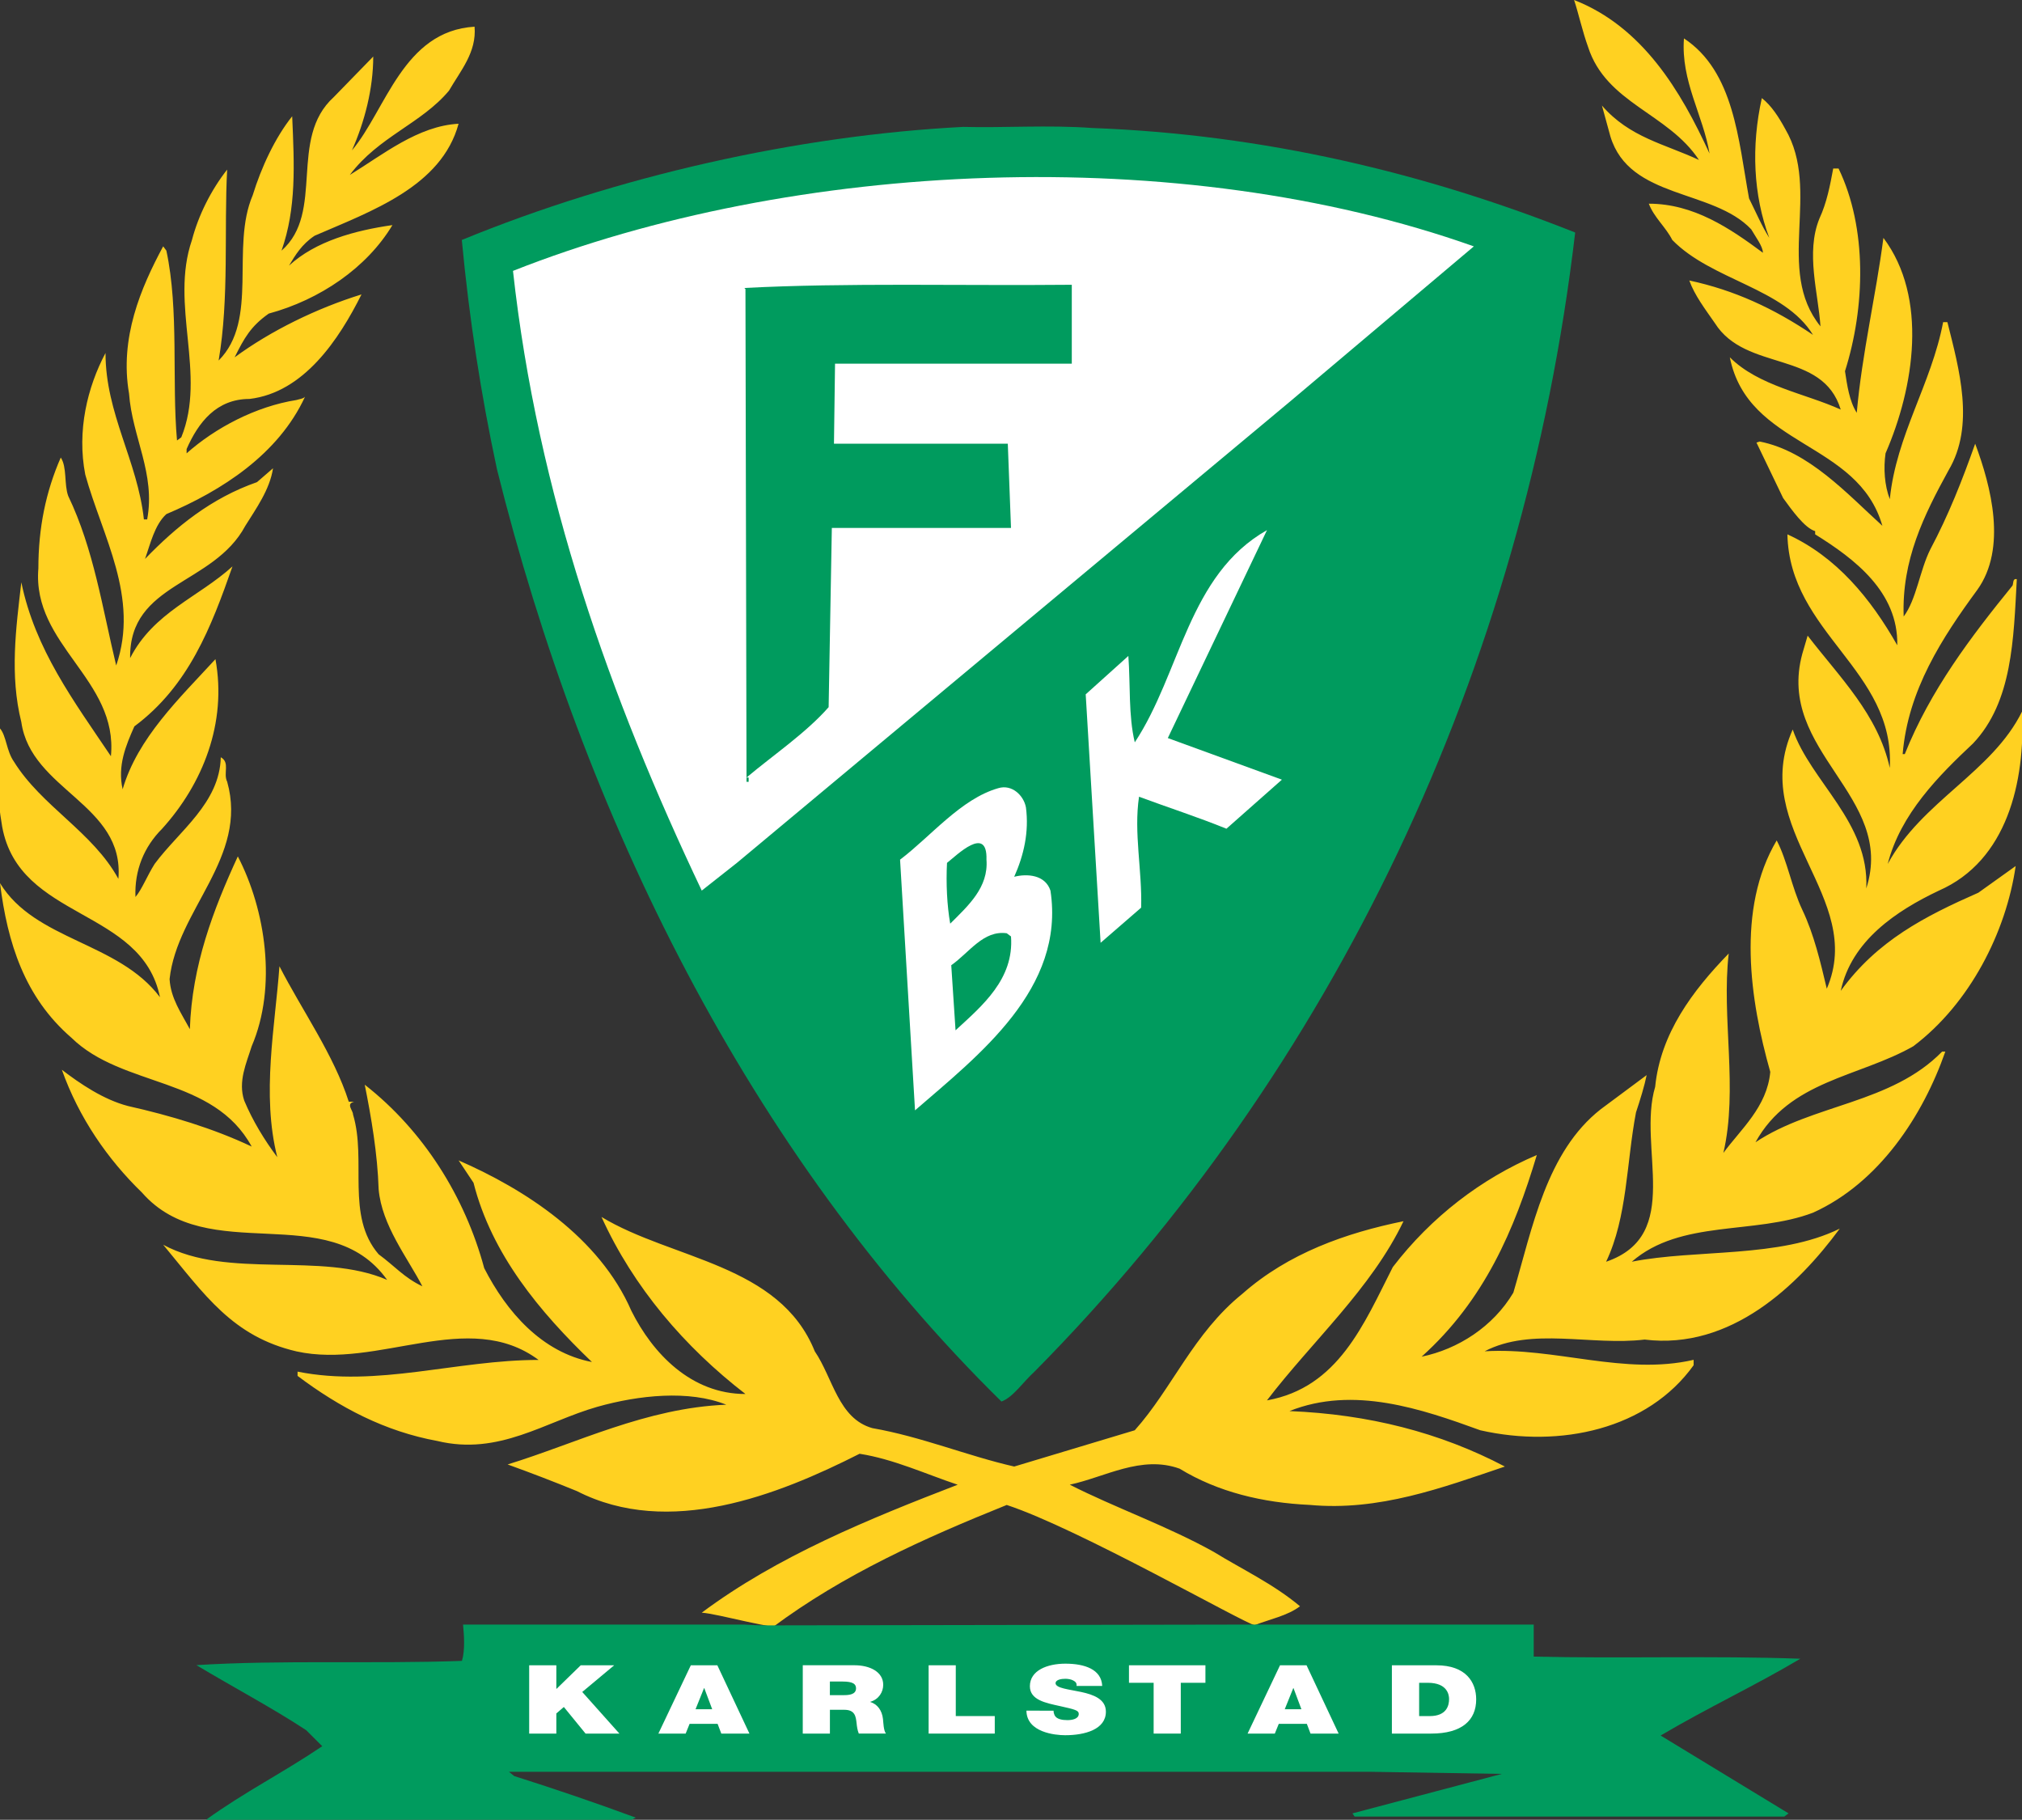 <svg version="1.1" id="fbk" xmlns="http://www.w3.org/2000/svg" xmlns:xlink="http://www.w3.org/1999/xlink" x="0px" y="0px"
     width="85.32px" height="76.778px" viewBox="0.13 0 85.32 76.778" enable-background="new 0.13 0 85.32 76.778"
     xml:space="preserve">
<rect x="0.13" y="0" width="85.32" height="76.778" fill="#333333" stroke="none"/>
<g>
    <g>
        <defs>
            <rect id="SVGID_1_" x="0.13" y="0" width="85.32" height="76.777"/>
        </defs>
        <clipPath id="SVGID_2_">
            <use xlink:href="#SVGID_1_"  overflow="visible"/>
        </clipPath>
        <path clip-path="url(#SVGID_2_)" fill="#FFD121" d="M54.984,67.77c-0.518,0.398-1.279,0.549-1.916,0.797
            c-0.469-0.091-7.443-4.08-10.458-5.071c-3.466,1.396-6.886,2.926-9.9,5.176l0.853,0.002c-0.709,0.128-3.103-0.588-3.822-0.633
            c3.195-2.386,7.064-3.959,10.8-5.399c-1.351-0.45-2.7-1.08-4.14-1.306c-3.465,1.756-8.055,3.556-11.926,1.576
            c-0.99-0.405-1.935-0.767-2.925-1.125c2.925-0.9,5.851-2.386,9.226-2.521c-1.575-0.63-3.69-0.405-5.445,0.09
            c-2.205,0.63-4.141,2.07-6.75,1.44c-2.205-0.405-4.096-1.396-5.895-2.745v-0.18c3.375,0.676,6.705-0.494,10.17-0.494
            c-2.971-2.205-6.75,0.404-10.215-0.36c-2.701-0.63-3.871-2.385-5.625-4.5C9.76,54,13.675,52.786,16.465,54
            c-2.475-3.465-7.56-0.495-10.35-3.69c-1.44-1.396-2.655-3.148-3.375-5.175c0.765,0.585,1.755,1.26,2.79,1.529
            c1.8,0.405,3.6,0.944,5.22,1.711c-1.62-2.972-5.445-2.476-7.605-4.59c-1.98-1.71-2.7-4.005-3.015-6.525
            c1.485,2.43,4.995,2.475,6.75,4.814c-0.765-3.779-5.94-3.24-6.659-7.199c-0.226-1.306-0.315-2.88-0.091-4.141
            C0.4,31.05,0.4,31.68,0.715,32.13c1.17,1.89,3.33,2.97,4.41,4.95c0.27-3.15-3.689-3.735-4.095-6.615
            c-0.495-1.98-0.226-3.96,0-5.896c0.585,2.836,2.204,4.995,3.78,7.336c0.314-3.24-3.33-4.681-3.061-7.921
            c0-1.71,0.314-3.239,0.945-4.68c0.27,0.405,0.135,1.125,0.314,1.62c1.08,2.25,1.44,4.725,2.025,7.155
            c0.99-2.88-0.585-5.445-1.305-8.056c-0.36-1.845,0.09-3.689,0.854-5.13c0,2.565,1.351,4.545,1.62,7.021H6.34
            c0.36-1.936-0.63-3.465-0.765-5.311c-0.405-2.34,0.495-4.455,1.44-6.21l0.135,0.181c0.539,2.52,0.225,5.489,0.449,8.01L7.78,18.45
            c1.079-2.655-0.495-5.58,0.45-8.325C8.5,9.09,9.04,8.01,9.715,7.156c-0.135,2.52,0.09,5.444-0.36,8.055
            c1.709-1.71,0.494-4.771,1.439-6.976c0.36-1.17,0.945-2.43,1.665-3.329c0.09,2.069,0.181,3.869-0.45,5.67
            c1.846-1.62,0.271-4.726,2.205-6.48l1.665-1.71c0,1.35-0.36,2.745-0.899,3.96c1.439-1.71,2.16-5.04,5.175-5.22
            c0.09,1.08-0.585,1.845-1.08,2.7c-1.17,1.395-2.97,1.935-4.185,3.555c1.395-0.855,2.879-2.07,4.59-2.16
            c-0.721,2.655-3.69,3.69-6.075,4.725c-0.54,0.36-0.81,0.811-1.08,1.261c1.125-1.035,2.79-1.485,4.364-1.71
            c-1.08,1.8-3.06,3.149-5.219,3.734c-0.766,0.54-1.035,1.035-1.44,1.846c1.53-1.125,3.465-2.07,5.354-2.655
            c-0.945,1.89-2.43,4.14-4.725,4.41c-1.395,0-2.16,0.989-2.655,2.114v0.181c1.216-1.08,2.925-1.98,4.636-2.25
            c0.135-0.045,0.27-0.045,0.36-0.135c-1.125,2.43-3.51,3.96-5.85,4.949c-0.495,0.45-0.676,1.261-0.9,1.891
            c1.305-1.351,2.79-2.565,4.725-3.24l0.676-0.585c-0.135,0.9-0.721,1.71-1.17,2.43c-1.351,2.521-4.905,2.385-4.86,5.58
            c0.989-1.935,2.88-2.564,4.319-3.87c-0.899,2.565-1.844,5.04-4.14,6.75C5.44,31.455,5.08,32.31,5.305,33.3
            c0.631-2.16,2.385-3.825,3.916-5.49c0.494,2.7-0.541,5.266-2.25,7.155C6.205,35.73,5.8,36.72,5.846,37.845
            c0.27-0.314,0.494-0.899,0.81-1.396c1.034-1.396,2.745-2.564,2.79-4.5c0.404,0.225,0.09,0.675,0.27,1.034
            c0.9,3.195-2.115,5.4-2.43,8.325c0.045,0.811,0.495,1.44,0.855,2.115c0.09-2.7,0.989-5.04,2.024-7.29
            c1.17,2.25,1.665,5.49,0.585,8.01c-0.225,0.722-0.585,1.485-0.314,2.295c0.359,0.855,0.854,1.665,1.395,2.386
            c-0.675-2.654-0.09-5.535,0.09-8.056c0.945,1.847,2.295,3.735,2.926,5.715h0.225c-0.36,0.091-0.045,0.36-0.045,0.541
            c0.584,1.935-0.315,4.274,1.08,5.896c0.675,0.494,1.08,0.99,1.845,1.35c-0.63-1.215-1.71-2.563-1.845-4.095
            c-0.045-1.485-0.315-3.06-0.586-4.41c2.476,1.936,4.23,4.727,5.041,7.74c0.944,1.845,2.43,3.555,4.545,3.96
            c-2.205-2.115-4.23-4.545-4.996-7.562l-0.629-0.944c2.789,1.216,5.939,3.24,7.289,6.346c0.9,1.8,2.521,3.51,4.815,3.51
            c-2.565-1.979-4.726-4.5-6.075-7.47c2.971,1.8,7.516,1.979,9,5.67c0.766,1.125,0.99,2.835,2.43,3.24
            c2.07,0.36,4.006,1.17,5.985,1.62l5.086-1.53c1.574-1.755,2.475-4.095,4.545-5.761c1.936-1.709,4.364-2.564,6.795-3.06
            C58,54.36,55.48,56.61,53.59,59.084c3.016-0.539,4.096-3.239,5.311-5.625c1.621-2.114,3.736-3.734,6.076-4.726
            c-0.945,3.15-2.205,6.12-4.86,8.507c1.53-0.315,3.015-1.262,3.87-2.701c0.81-2.744,1.395-5.939,3.688-7.739l1.937-1.44
            c-0.09,0.45-0.271,1.035-0.45,1.575c-0.405,2.115-0.36,4.41-1.261,6.3c3.285-1.125,1.306-4.813,2.07-7.38
            c0.225-2.25,1.574-4.05,3.104-5.625c-0.313,2.7,0.405,5.716-0.226,8.415c0.721-0.989,1.846-1.936,1.979-3.42
            c-0.854-3.016-1.438-6.885,0.271-9.766c0.449,0.854,0.631,1.979,1.08,2.926c0.494,1.035,0.766,2.205,1.034,3.33
            c1.665-3.87-3.329-6.705-1.438-10.935c0.765,2.204,3.24,3.915,3.104,6.704c1.262-3.914-3.824-5.76-2.699-9.899l0.225-0.766
            c1.351,1.756,2.971,3.33,3.466,5.58c0.226-4.14-4.229-5.67-4.32-9.854c2.07,0.945,3.511,2.7,4.636,4.68
            c0.045-2.25-1.799-3.645-3.465-4.68V22.41c-0.449-0.136-0.99-0.9-1.351-1.396l-1.125-2.34l0.135-0.045
            c2.07,0.405,3.69,2.205,5.177,3.555c-1.035-3.6-5.67-3.285-6.437-7.109c1.215,1.215,3.194,1.529,4.68,2.205
            c-0.765-2.521-4.005-1.575-5.31-3.646c-0.405-0.585-0.854-1.17-1.08-1.8c1.89,0.405,3.555,1.17,5.22,2.295
            c-1.215-1.98-4.274-2.295-5.938-4.005c-0.271-0.54-0.767-0.945-0.99-1.53c1.89,0,3.42,1.035,4.814,2.07
            c0-0.271-0.314-0.675-0.494-0.99c-1.621-1.71-5.131-1.26-5.94-3.915l-0.358-1.305c1.17,1.35,2.653,1.62,4.094,2.295
            c-1.305-1.98-3.914-2.385-4.68-4.771C66.91,1.35,66.73,0.54,66.55,0c2.882,1.125,4.5,3.825,5.716,6.479
            c-0.271-1.62-1.216-3.06-1.08-4.859c2.114,1.395,2.295,4.274,2.746,6.75c0.27,0.54,0.539,1.17,0.854,1.665
            c-0.676-1.801-0.766-3.87-0.314-5.896c0.404,0.315,0.721,0.811,0.989,1.305c1.53,2.61-0.448,5.94,1.485,8.325
            c-0.09-1.395-0.631-3.104-0.045-4.545C77.214,8.55,77.35,7.83,77.484,7.11h0.226c1.215,2.521,1.125,5.851,0.271,8.551
            c0.09,0.585,0.181,1.26,0.496,1.755c0.225-2.521,0.81-4.95,1.125-7.38c1.89,2.52,1.305,6.3,0.09,9.09
            c-0.09,0.63-0.045,1.35,0.18,1.935c0.271-2.7,1.755-4.859,2.25-7.47h0.18c0.495,1.979,1.172,4.365,0.047,6.255
            c-1.035,1.89-1.98,3.78-1.892,6.165c0.54-0.72,0.675-1.935,1.125-2.835c0.767-1.44,1.351-2.925,1.892-4.455
            c0.674,1.8,1.35,4.41,0.09,6.165c-1.485,2.025-2.926,4.23-3.15,6.93h0.09c1.08-2.699,2.79-4.949,4.545-7.109
            c0.045-0.09,0-0.315,0.182-0.271c-0.137,2.521-0.182,5.175-1.847,6.931c-1.438,1.35-3.06,2.969-3.6,5.084
            c1.44-2.654,4.409-3.87,5.67-6.436c0.135,2.97-0.63,6.3-3.511,7.561c-1.799,0.854-3.689,2.114-4.141,4.229
            c1.53-2.115,3.557-3.15,5.807-4.141l1.574-1.125c-0.404,2.791-1.936,5.806-4.32,7.604c-2.295,1.306-5.219,1.439-6.659,4.051
            c2.43-1.62,5.715-1.62,7.875-3.825h0.135c-0.944,2.7-2.79,5.534-5.58,6.795c-2.475,0.944-5.58,0.271-7.649,2.069
            c2.746-0.539,6.211-0.135,8.774-1.395c-1.755,2.385-4.59,5.13-8.233,4.68c-2.25,0.271-4.771-0.54-6.75,0.495
            c2.97-0.181,5.895,1.035,8.818,0.36V57.6c-1.935,2.7-5.625,3.51-9,2.745c-2.475-0.899-5.354-1.89-8.055-0.81
            c3.33,0.135,6.345,0.898,9.09,2.34c-2.654,0.899-5.311,1.89-8.234,1.619c-1.979-0.091-3.869-0.539-5.49-1.529
            c-1.619-0.585-3.149,0.359-4.635,0.675c1.846,0.944,4.141,1.755,6.074,2.835C52.512,66.196,53.859,66.825,54.984,67.77"/>
    </g>
</g>
<path fill="#009B5E" d="M46.21,5.4C53.455,5.67,60.25,7.29,66.596,9.81c-2.16,18.405-10.171,35.28-22.814,48.061
    c-0.495,0.45-0.9,1.08-1.395,1.261C31.721,48.645,24.745,34.425,21.1,19.8c-0.675-3.15-1.17-6.345-1.484-9.675
    c6.57-2.7,14.175-4.41,21.15-4.771C42.476,5.4,44.365,5.265,46.21,5.4"/>
<path fill="#FFFFFF" d="M62.32,10.395l-7.785,6.57l-23.31,19.44l-1.484,1.17c-3.87-8.146-6.93-16.74-7.965-26.146
    C33.609,6.75,49.9,5.985,62.32,10.395"/>
<path fill="#009B5E" d="M45.355,15.345h-9.99L35.32,18.72h7.335l0.135,3.555h-7.56l-0.135,7.561c-0.945,1.08-2.341,2.024-3.466,2.97
    h0.091v0.18h-0.09l-0.045-20.79L31.54,12.15c4.274-0.225,9.226-0.09,13.815-0.135V15.345"/>
<path fill="#FFFFFF" d="M54.221,32.895l-2.341,2.07c-1.215-0.495-2.476-0.9-3.688-1.35c-0.227,1.528,0.135,3.104,0.09,4.68
    l-1.711,1.483l-0.629-10.483l1.8-1.62c0.09,1.215,0,2.52,0.271,3.645c1.936-2.925,2.25-7.064,5.579-8.954l-4.185,8.774
    L54.221,32.895"/>
<path fill="#FFFFFF" d="M43.42,34.065c0.137,1.035-0.09,2.025-0.495,2.927c0.54-0.137,1.306-0.091,1.53,0.584
    c0.63,4.141-3.016,6.931-5.715,9.271L38.109,36.27c1.306-0.989,2.565-2.563,4.141-3.015C42.835,33.075,43.33,33.571,43.42,34.065"/>
<path fill="#009B5E" d="M41.755,36.27c0.091,1.17-0.765,1.937-1.53,2.7c-0.135-0.765-0.18-1.71-0.135-2.564
    C40.495,36.09,41.8,34.786,41.755,36.27"/>
<path fill="#009B5E" d="M42.79,39.51c0.135,1.8-1.215,2.925-2.34,3.96l-0.181-2.745c0.766-0.54,1.351-1.483,2.341-1.35L42.79,39.51"
    />
<path fill="#009B5E" d="M19.668,68.542h11.857c0.297,0.021,0.609,0.035,0.945,0.035c1.625,0,20.543-0.035,20.543-0.035h11.834v1.351
    c3.646,0.091,7.561-0.044,11.25,0.091c-1.891,1.125-3.914,2.069-5.896,3.24l5.399,3.285l-0.181,0.134H57.288l-0.09-0.134l6.3-1.666
    l-5.625-0.09h-36.27l0.225,0.181c1.71,0.54,3.42,1.125,5.13,1.754l-0.18,0.091H8.823c1.62-1.17,3.239-1.979,4.905-3.104L13.052,73
    c-1.439-0.946-3.06-1.801-4.635-2.746c3.555-0.226,7.605-0.045,11.205-0.18C19.758,69.624,19.713,68.993,19.668,68.542"/>
<polyline fill="#FFFFFF" points="22.459,73.142 23.605,73.142 23.605,72.292 23.922,72.02 24.838,73.142 26.266,73.142 
    24.698,71.386 26.046,70.26 24.635,70.26 23.615,71.253 23.605,71.253 23.605,70.26 22.459,70.26 22.459,73.142 "/>
<path fill="#FFFFFF" d="M27.911,73.142h1.151l0.166-0.411h1.182l0.156,0.411h1.187l-1.354-2.882H29.28L27.911,73.142 M29.479,72.115
    l0.358-0.89h0.011l0.334,0.89H29.479z"/>
<path fill="#FFFFFF" d="M35.148,70.946h0.537c0.437,0,0.566,0.105,0.566,0.287c0,0.259-0.291,0.287-0.505,0.287h-0.599
    L35.148,70.946 M34.003,73.142h1.146v-1.004h0.609c0.452,0,0.484,0.286,0.516,0.562c0.015,0.147,0.035,0.297,0.094,0.441h1.145
    c-0.104-0.133-0.108-0.476-0.125-0.616c-0.041-0.36-0.233-0.627-0.547-0.72c0.381-0.107,0.557-0.424,0.557-0.722
    c0-0.545-0.562-0.824-1.211-0.824h-2.183L34.003,73.142L34.003,73.142z"/>
<polyline fill="#FFFFFF" points="39.314,73.142 42.105,73.142 42.105,72.403 40.46,72.403 40.46,70.26 39.314,70.26 39.314,73.142 
    "/>
<path fill="#FFFFFF" d="M43.441,72.174c0.01,0.92,1.213,1.037,1.635,1.037c0.828,0,1.718-0.242,1.718-0.993
    c0-0.529-0.521-0.72-1.047-0.832c-0.524-0.112-1.056-0.157-1.077-0.363c0-0.161,0.255-0.193,0.411-0.193
    c0.114,0,0.245,0.021,0.338,0.073c0.095,0.048,0.157,0.12,0.136,0.229h1.084c-0.031-0.702-0.744-0.94-1.553-0.94
    c-0.766,0-1.499,0.286-1.499,0.952c0,0.582,0.672,0.706,1.261,0.836c0.641,0.143,0.801,0.182,0.801,0.331
    c0,0.215-0.285,0.263-0.474,0.263c-0.214,0-0.464-0.035-0.547-0.209c-0.024-0.054-0.042-0.117-0.042-0.189L43.441,72.174"/>
<polyline fill="#FFFFFF" points="48.809,73.142 49.954,73.142 49.954,70.999 50.994,70.999 50.994,70.26 47.768,70.26 
    47.768,70.999 48.809,70.999 48.809,73.142 "/>
<path fill="#FFFFFF" d="M52.773,73.142h1.149l0.167-0.411h1.184l0.156,0.411h1.186l-1.354-2.882h-1.119L52.773,73.142
     M54.341,72.115l0.359-0.89h0.011l0.333,0.89H54.341z"/>
<path fill="#FFFFFF" d="M60.012,70.999h0.364c0.827,0,0.899,0.505,0.899,0.687c0,0.271-0.104,0.718-0.817,0.718h-0.446V70.999
     M58.865,73.142h1.656c1.295,0,1.898-0.562,1.898-1.443c0-0.728-0.438-1.438-1.676-1.438h-1.881v2.882H58.865z"/>
</svg>